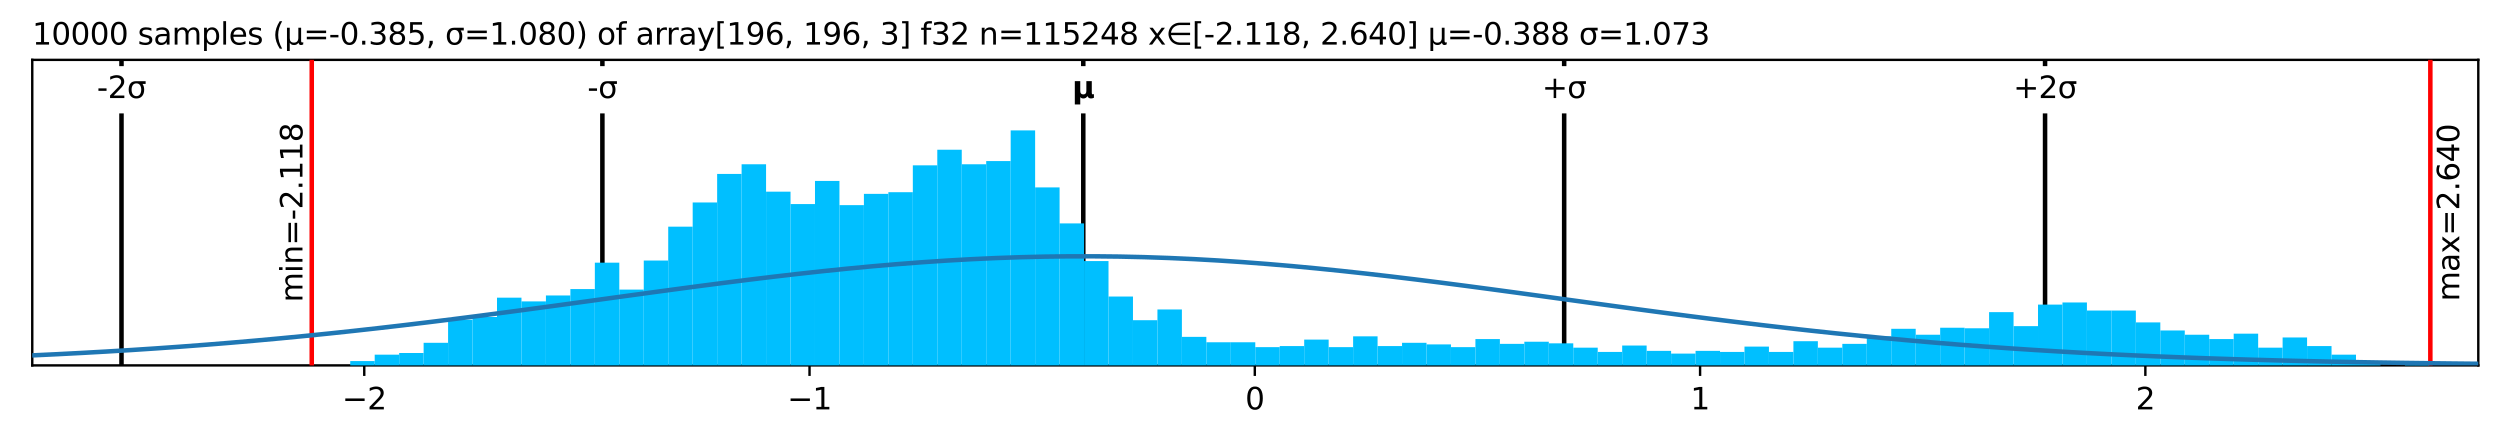 <?xml version="1.0" encoding="utf-8" standalone="no"?>
<!DOCTYPE svg PUBLIC "-//W3C//DTD SVG 1.1//EN"
  "http://www.w3.org/Graphics/SVG/1.1/DTD/svg11.dtd">
<svg xmlns:xlink="http://www.w3.org/1999/xlink" width="829.405pt" height="145.105pt" viewBox="0 0 829.405 145.105" xmlns="http://www.w3.org/2000/svg" version="1.1">
 <defs>
  <style type="text/css">*{stroke-linejoin: round; stroke-linecap: butt}</style>
 </defs>
 <g id="figure_1">
  <g id="patch_1">
   <path d="M 0 145.105 
L 829.405 145.105 
L 829.405 0 
L 0 0 
z
" style="fill: #ffffff"/>
  </g>
  <g id="axes_1">
   <g id="patch_2">
    <path d="M 10.7 121.226 
L 822.205 121.226 
L 822.205 19.866 
L 10.7 19.866 
z
" style="fill: #ffffff"/>
   </g>
   <g id="matplotlib.axis_1">
    <g id="xtick_1">
     <g id="line2d_1">
      <defs>
       <path id="m31e3b499c9" d="M 0 0 
L 0 3.5 
" style="stroke: #000000; stroke-width: 0.8"/>
      </defs>
      <g>
       <use xlink:href="#m31e3b499c9" x="120.845" y="121.226" style="stroke: #000000; stroke-width: 0.8"/>
      </g>
     </g>
     <g id="text_1">
      <!-- −2 -->
      <g transform="translate(113.473 135.825) scale(0.1 -0.1)">
       <defs>
        <path id="DejaVuSans-2212" d="M 678 2272 
L 4684 2272 
L 4684 1741 
L 678 1741 
L 678 2272 
z
" transform="scale(0.016)"/>
        <path id="DejaVuSans-32" d="M 1228 531 
L 3431 531 
L 3431 0 
L 469 0 
L 469 531 
Q 828 903 1448 1529 
Q 2069 2156 2228 2338 
Q 2531 2678 2651 2914 
Q 2772 3150 2772 3378 
Q 2772 3750 2511 3984 
Q 2250 4219 1831 4219 
Q 1534 4219 1204 4116 
Q 875 4013 500 3803 
L 500 4441 
Q 881 4594 1212 4672 
Q 1544 4750 1819 4750 
Q 2544 4750 2975 4387 
Q 3406 4025 3406 3419 
Q 3406 3131 3298 2873 
Q 3191 2616 2906 2266 
Q 2828 2175 2409 1742 
Q 1991 1309 1228 531 
z
" transform="scale(0.016)"/>
       </defs>
       <use xlink:href="#DejaVuSans-2212"/>
       <use xlink:href="#DejaVuSans-32" x="83.789"/>
      </g>
     </g>
    </g>
    <g id="xtick_2">
     <g id="line2d_2">
      <g>
       <use xlink:href="#m31e3b499c9" x="268.571" y="121.226" style="stroke: #000000; stroke-width: 0.8"/>
      </g>
     </g>
     <g id="text_2">
      <!-- −1 -->
      <g transform="translate(261.199 135.825) scale(0.1 -0.1)">
       <defs>
        <path id="DejaVuSans-31" d="M 794 531 
L 1825 531 
L 1825 4091 
L 703 3866 
L 703 4441 
L 1819 4666 
L 2450 4666 
L 2450 531 
L 3481 531 
L 3481 0 
L 794 0 
L 794 531 
z
" transform="scale(0.016)"/>
       </defs>
       <use xlink:href="#DejaVuSans-2212"/>
       <use xlink:href="#DejaVuSans-31" x="83.789"/>
      </g>
     </g>
    </g>
    <g id="xtick_3">
     <g id="line2d_3">
      <g>
       <use xlink:href="#m31e3b499c9" x="416.297" y="121.226" style="stroke: #000000; stroke-width: 0.8"/>
      </g>
     </g>
     <g id="text_3">
      <!-- 0 -->
      <g transform="translate(413.115 135.825) scale(0.1 -0.1)">
       <defs>
        <path id="DejaVuSans-30" d="M 2034 4250 
Q 1547 4250 1301 3770 
Q 1056 3291 1056 2328 
Q 1056 1369 1301 889 
Q 1547 409 2034 409 
Q 2525 409 2770 889 
Q 3016 1369 3016 2328 
Q 3016 3291 2770 3770 
Q 2525 4250 2034 4250 
z
M 2034 4750 
Q 2819 4750 3233 4129 
Q 3647 3509 3647 2328 
Q 3647 1150 3233 529 
Q 2819 -91 2034 -91 
Q 1250 -91 836 529 
Q 422 1150 422 2328 
Q 422 3509 836 4129 
Q 1250 4750 2034 4750 
z
" transform="scale(0.016)"/>
       </defs>
       <use xlink:href="#DejaVuSans-30"/>
      </g>
     </g>
    </g>
    <g id="xtick_4">
     <g id="line2d_4">
      <g>
       <use xlink:href="#m31e3b499c9" x="564.022" y="121.226" style="stroke: #000000; stroke-width: 0.8"/>
      </g>
     </g>
     <g id="text_4">
      <!-- 1 -->
      <g transform="translate(560.841 135.825) scale(0.1 -0.1)">
       <use xlink:href="#DejaVuSans-31"/>
      </g>
     </g>
    </g>
    <g id="xtick_5">
     <g id="line2d_5">
      <g>
       <use xlink:href="#m31e3b499c9" x="711.748" y="121.226" style="stroke: #000000; stroke-width: 0.8"/>
      </g>
     </g>
     <g id="text_5">
      <!-- 2 -->
      <g transform="translate(708.567 135.825) scale(0.1 -0.1)">
       <use xlink:href="#DejaVuSans-32"/>
      </g>
     </g>
    </g>
   </g>
   <g id="matplotlib.axis_2"/>
   <g id="line2d_6">
    <path d="M 40.306 121.226 
L 40.306 19.866 
" clip-path="url(#pefcc987d47)" style="fill: none; stroke: #000000; stroke-width: 1.5; stroke-linecap: square"/>
   </g>
   <g id="line2d_7">
    <path d="M 199.848 121.226 
L 199.848 19.866 
" clip-path="url(#pefcc987d47)" style="fill: none; stroke: #000000; stroke-width: 1.5; stroke-linecap: square"/>
   </g>
   <g id="line2d_8">
    <path d="M 359.39 121.226 
L 359.39 19.866 
" clip-path="url(#pefcc987d47)" style="fill: none; stroke: #000000; stroke-width: 1.5; stroke-linecap: square"/>
   </g>
   <g id="line2d_9">
    <path d="M 518.931 121.226 
L 518.931 19.866 
" clip-path="url(#pefcc987d47)" style="fill: none; stroke: #000000; stroke-width: 1.5; stroke-linecap: square"/>
   </g>
   <g id="line2d_10">
    <path d="M 678.473 121.226 
L 678.473 19.866 
" clip-path="url(#pefcc987d47)" style="fill: none; stroke: #000000; stroke-width: 1.5; stroke-linecap: square"/>
   </g>
   <g id="patch_3">
    <path d="M 10.7 121.226 
L 10.7 19.866 
" style="fill: none; stroke: #000000; stroke-width: 0.8; stroke-linejoin: miter; stroke-linecap: square"/>
   </g>
   <g id="patch_4">
    <path d="M 822.205 121.226 
L 822.205 19.866 
" style="fill: none; stroke: #000000; stroke-width: 0.8; stroke-linejoin: miter; stroke-linecap: square"/>
   </g>
   <g id="patch_5">
    <path d="M 10.7 121.226 
L 822.205 121.226 
" style="fill: none; stroke: #000000; stroke-width: 0.8; stroke-linejoin: miter; stroke-linecap: square"/>
   </g>
   <g id="patch_6">
    <path d="M 10.7 19.866 
L 822.205 19.866 
" style="fill: none; stroke: #000000; stroke-width: 0.8; stroke-linejoin: miter; stroke-linecap: square"/>
   </g>
   <g id="text_6">
    <g id="patch_7">
     <path d="M 105.427 100.282 
L 105.427 40.81 
Q 105.427 37.81 102.427 37.81 
L 92.749 37.81 
Q 89.749 37.81 89.749 40.81 
L 89.749 100.282 
Q 89.749 103.282 92.749 103.282 
L 102.427 103.282 
Q 105.427 103.282 105.427 100.282 
z
" style="fill: #ffffff"/>
    </g>
    <!-- min=-2.118 -->
    <g transform="translate(100.347 100.282) rotate(-90) scale(0.1 -0.1)">
     <defs>
      <path id="DejaVuSans-6d" d="M 3328 2828 
Q 3544 3216 3844 3400 
Q 4144 3584 4550 3584 
Q 5097 3584 5394 3201 
Q 5691 2819 5691 2113 
L 5691 0 
L 5113 0 
L 5113 2094 
Q 5113 2597 4934 2840 
Q 4756 3084 4391 3084 
Q 3944 3084 3684 2787 
Q 3425 2491 3425 1978 
L 3425 0 
L 2847 0 
L 2847 2094 
Q 2847 2600 2669 2842 
Q 2491 3084 2119 3084 
Q 1678 3084 1418 2786 
Q 1159 2488 1159 1978 
L 1159 0 
L 581 0 
L 581 3500 
L 1159 3500 
L 1159 2956 
Q 1356 3278 1631 3431 
Q 1906 3584 2284 3584 
Q 2666 3584 2933 3390 
Q 3200 3197 3328 2828 
z
" transform="scale(0.016)"/>
      <path id="DejaVuSans-69" d="M 603 3500 
L 1178 3500 
L 1178 0 
L 603 0 
L 603 3500 
z
M 603 4863 
L 1178 4863 
L 1178 4134 
L 603 4134 
L 603 4863 
z
" transform="scale(0.016)"/>
      <path id="DejaVuSans-6e" d="M 3513 2113 
L 3513 0 
L 2938 0 
L 2938 2094 
Q 2938 2591 2744 2837 
Q 2550 3084 2163 3084 
Q 1697 3084 1428 2787 
Q 1159 2491 1159 1978 
L 1159 0 
L 581 0 
L 581 3500 
L 1159 3500 
L 1159 2956 
Q 1366 3272 1645 3428 
Q 1925 3584 2291 3584 
Q 2894 3584 3203 3211 
Q 3513 2838 3513 2113 
z
" transform="scale(0.016)"/>
      <path id="DejaVuSans-3d" d="M 678 2906 
L 4684 2906 
L 4684 2381 
L 678 2381 
L 678 2906 
z
M 678 1631 
L 4684 1631 
L 4684 1100 
L 678 1100 
L 678 1631 
z
" transform="scale(0.016)"/>
      <path id="DejaVuSans-2d" d="M 313 2009 
L 1997 2009 
L 1997 1497 
L 313 1497 
L 313 2009 
z
" transform="scale(0.016)"/>
      <path id="DejaVuSans-2e" d="M 684 794 
L 1344 794 
L 1344 0 
L 684 0 
L 684 794 
z
" transform="scale(0.016)"/>
      <path id="DejaVuSans-38" d="M 2034 2216 
Q 1584 2216 1326 1975 
Q 1069 1734 1069 1313 
Q 1069 891 1326 650 
Q 1584 409 2034 409 
Q 2484 409 2743 651 
Q 3003 894 3003 1313 
Q 3003 1734 2745 1975 
Q 2488 2216 2034 2216 
z
M 1403 2484 
Q 997 2584 770 2862 
Q 544 3141 544 3541 
Q 544 4100 942 4425 
Q 1341 4750 2034 4750 
Q 2731 4750 3128 4425 
Q 3525 4100 3525 3541 
Q 3525 3141 3298 2862 
Q 3072 2584 2669 2484 
Q 3125 2378 3379 2068 
Q 3634 1759 3634 1313 
Q 3634 634 3220 271 
Q 2806 -91 2034 -91 
Q 1263 -91 848 271 
Q 434 634 434 1313 
Q 434 1759 690 2068 
Q 947 2378 1403 2484 
z
M 1172 3481 
Q 1172 3119 1398 2916 
Q 1625 2713 2034 2713 
Q 2441 2713 2670 2916 
Q 2900 3119 2900 3481 
Q 2900 3844 2670 4047 
Q 2441 4250 2034 4250 
Q 1625 4250 1398 4047 
Q 1172 3844 1172 3481 
z
" transform="scale(0.016)"/>
     </defs>
     <use xlink:href="#DejaVuSans-6d"/>
     <use xlink:href="#DejaVuSans-69" x="97.412"/>
     <use xlink:href="#DejaVuSans-6e" x="125.195"/>
     <use xlink:href="#DejaVuSans-3d" x="188.574"/>
     <use xlink:href="#DejaVuSans-2d" x="272.363"/>
     <use xlink:href="#DejaVuSans-32" x="308.447"/>
     <use xlink:href="#DejaVuSans-2e" x="372.07"/>
     <use xlink:href="#DejaVuSans-31" x="403.857"/>
     <use xlink:href="#DejaVuSans-31" x="467.48"/>
     <use xlink:href="#DejaVuSans-38" x="531.104"/>
    </g>
   </g>
   <g id="text_7">
    <g id="patch_8">
     <path d="M 820.971 99.944 
L 820.971 41.149 
Q 820.971 38.149 817.971 38.149 
L 808.293 38.149 
Q 805.293 38.149 805.293 41.149 
L 805.293 99.944 
Q 805.293 102.944 808.293 102.944 
L 817.971 102.944 
Q 820.971 102.944 820.971 99.944 
z
" style="fill: #ffffff"/>
    </g>
    <!-- max=2.640 -->
    <g transform="translate(815.892 99.944) rotate(-90) scale(0.1 -0.1)">
     <defs>
      <path id="DejaVuSans-61" d="M 2194 1759 
Q 1497 1759 1228 1600 
Q 959 1441 959 1056 
Q 959 750 1161 570 
Q 1363 391 1709 391 
Q 2188 391 2477 730 
Q 2766 1069 2766 1631 
L 2766 1759 
L 2194 1759 
z
M 3341 1997 
L 3341 0 
L 2766 0 
L 2766 531 
Q 2569 213 2275 61 
Q 1981 -91 1556 -91 
Q 1019 -91 701 211 
Q 384 513 384 1019 
Q 384 1609 779 1909 
Q 1175 2209 1959 2209 
L 2766 2209 
L 2766 2266 
Q 2766 2663 2505 2880 
Q 2244 3097 1772 3097 
Q 1472 3097 1187 3025 
Q 903 2953 641 2809 
L 641 3341 
Q 956 3463 1253 3523 
Q 1550 3584 1831 3584 
Q 2591 3584 2966 3190 
Q 3341 2797 3341 1997 
z
" transform="scale(0.016)"/>
      <path id="DejaVuSans-78" d="M 3513 3500 
L 2247 1797 
L 3578 0 
L 2900 0 
L 1881 1375 
L 863 0 
L 184 0 
L 1544 1831 
L 300 3500 
L 978 3500 
L 1906 2253 
L 2834 3500 
L 3513 3500 
z
" transform="scale(0.016)"/>
      <path id="DejaVuSans-36" d="M 2113 2584 
Q 1688 2584 1439 2293 
Q 1191 2003 1191 1497 
Q 1191 994 1439 701 
Q 1688 409 2113 409 
Q 2538 409 2786 701 
Q 3034 994 3034 1497 
Q 3034 2003 2786 2293 
Q 2538 2584 2113 2584 
z
M 3366 4563 
L 3366 3988 
Q 3128 4100 2886 4159 
Q 2644 4219 2406 4219 
Q 1781 4219 1451 3797 
Q 1122 3375 1075 2522 
Q 1259 2794 1537 2939 
Q 1816 3084 2150 3084 
Q 2853 3084 3261 2657 
Q 3669 2231 3669 1497 
Q 3669 778 3244 343 
Q 2819 -91 2113 -91 
Q 1303 -91 875 529 
Q 447 1150 447 2328 
Q 447 3434 972 4092 
Q 1497 4750 2381 4750 
Q 2619 4750 2861 4703 
Q 3103 4656 3366 4563 
z
" transform="scale(0.016)"/>
      <path id="DejaVuSans-34" d="M 2419 4116 
L 825 1625 
L 2419 1625 
L 2419 4116 
z
M 2253 4666 
L 3047 4666 
L 3047 1625 
L 3713 1625 
L 3713 1100 
L 3047 1100 
L 3047 0 
L 2419 0 
L 2419 1100 
L 313 1100 
L 313 1709 
L 2253 4666 
z
" transform="scale(0.016)"/>
     </defs>
     <use xlink:href="#DejaVuSans-6d"/>
     <use xlink:href="#DejaVuSans-61" x="97.412"/>
     <use xlink:href="#DejaVuSans-78" x="158.691"/>
     <use xlink:href="#DejaVuSans-3d" x="217.871"/>
     <use xlink:href="#DejaVuSans-32" x="301.66"/>
     <use xlink:href="#DejaVuSans-2e" x="365.283"/>
     <use xlink:href="#DejaVuSans-36" x="397.07"/>
     <use xlink:href="#DejaVuSans-34" x="460.693"/>
     <use xlink:href="#DejaVuSans-30" x="524.316"/>
    </g>
   </g>
   <g id="text_8">
    <!-- 10000 samples (μ=-0.385, σ=1.080) of array[196, 196, 3] f32 n=115248 x∈[-2.118, 2.640] μ=-0.388 σ=1.073 -->
    <g transform="translate(10.7 14.798) scale(0.1 -0.1)">
     <defs>
      <path id="DejaVuSans-20" transform="scale(0.016)"/>
      <path id="DejaVuSans-73" d="M 2834 3397 
L 2834 2853 
Q 2591 2978 2328 3040 
Q 2066 3103 1784 3103 
Q 1356 3103 1142 2972 
Q 928 2841 928 2578 
Q 928 2378 1081 2264 
Q 1234 2150 1697 2047 
L 1894 2003 
Q 2506 1872 2764 1633 
Q 3022 1394 3022 966 
Q 3022 478 2636 193 
Q 2250 -91 1575 -91 
Q 1294 -91 989 -36 
Q 684 19 347 128 
L 347 722 
Q 666 556 975 473 
Q 1284 391 1588 391 
Q 1994 391 2212 530 
Q 2431 669 2431 922 
Q 2431 1156 2273 1281 
Q 2116 1406 1581 1522 
L 1381 1569 
Q 847 1681 609 1914 
Q 372 2147 372 2553 
Q 372 3047 722 3315 
Q 1072 3584 1716 3584 
Q 2034 3584 2315 3537 
Q 2597 3491 2834 3397 
z
" transform="scale(0.016)"/>
      <path id="DejaVuSans-70" d="M 1159 525 
L 1159 -1331 
L 581 -1331 
L 581 3500 
L 1159 3500 
L 1159 2969 
Q 1341 3281 1617 3432 
Q 1894 3584 2278 3584 
Q 2916 3584 3314 3078 
Q 3713 2572 3713 1747 
Q 3713 922 3314 415 
Q 2916 -91 2278 -91 
Q 1894 -91 1617 61 
Q 1341 213 1159 525 
z
M 3116 1747 
Q 3116 2381 2855 2742 
Q 2594 3103 2138 3103 
Q 1681 3103 1420 2742 
Q 1159 2381 1159 1747 
Q 1159 1113 1420 752 
Q 1681 391 2138 391 
Q 2594 391 2855 752 
Q 3116 1113 3116 1747 
z
" transform="scale(0.016)"/>
      <path id="DejaVuSans-6c" d="M 603 4863 
L 1178 4863 
L 1178 0 
L 603 0 
L 603 4863 
z
" transform="scale(0.016)"/>
      <path id="DejaVuSans-65" d="M 3597 1894 
L 3597 1613 
L 953 1613 
Q 991 1019 1311 708 
Q 1631 397 2203 397 
Q 2534 397 2845 478 
Q 3156 559 3463 722 
L 3463 178 
Q 3153 47 2828 -22 
Q 2503 -91 2169 -91 
Q 1331 -91 842 396 
Q 353 884 353 1716 
Q 353 2575 817 3079 
Q 1281 3584 2069 3584 
Q 2775 3584 3186 3129 
Q 3597 2675 3597 1894 
z
M 3022 2063 
Q 3016 2534 2758 2815 
Q 2500 3097 2075 3097 
Q 1594 3097 1305 2825 
Q 1016 2553 972 2059 
L 3022 2063 
z
" transform="scale(0.016)"/>
      <path id="DejaVuSans-28" d="M 1984 4856 
Q 1566 4138 1362 3434 
Q 1159 2731 1159 2009 
Q 1159 1288 1364 580 
Q 1569 -128 1984 -844 
L 1484 -844 
Q 1016 -109 783 600 
Q 550 1309 550 2009 
Q 550 2706 781 3412 
Q 1013 4119 1484 4856 
L 1984 4856 
z
" transform="scale(0.016)"/>
      <path id="DejaVuSans-3bc" d="M 544 -1331 
L 544 3500 
L 1119 3500 
L 1119 1325 
Q 1119 872 1334 640 
Q 1550 409 1972 409 
Q 2434 409 2667 671 
Q 2900 934 2900 1459 
L 2900 3500 
L 3475 3500 
L 3475 806 
Q 3475 619 3529 530 
Q 3584 441 3700 441 
Q 3728 441 3778 458 
Q 3828 475 3916 513 
L 3916 50 
Q 3788 -22 3673 -56 
Q 3559 -91 3450 -91 
Q 3234 -91 3106 31 
Q 2978 153 2931 403 
Q 2775 156 2548 32 
Q 2322 -91 2016 -91 
Q 1697 -91 1473 31 
Q 1250 153 1119 397 
L 1119 -1331 
L 544 -1331 
z
" transform="scale(0.016)"/>
      <path id="DejaVuSans-33" d="M 2597 2516 
Q 3050 2419 3304 2112 
Q 3559 1806 3559 1356 
Q 3559 666 3084 287 
Q 2609 -91 1734 -91 
Q 1441 -91 1130 -33 
Q 819 25 488 141 
L 488 750 
Q 750 597 1062 519 
Q 1375 441 1716 441 
Q 2309 441 2620 675 
Q 2931 909 2931 1356 
Q 2931 1769 2642 2001 
Q 2353 2234 1838 2234 
L 1294 2234 
L 1294 2753 
L 1863 2753 
Q 2328 2753 2575 2939 
Q 2822 3125 2822 3475 
Q 2822 3834 2567 4026 
Q 2313 4219 1838 4219 
Q 1578 4219 1281 4162 
Q 984 4106 628 3988 
L 628 4550 
Q 988 4650 1302 4700 
Q 1616 4750 1894 4750 
Q 2613 4750 3031 4423 
Q 3450 4097 3450 3541 
Q 3450 3153 3228 2886 
Q 3006 2619 2597 2516 
z
" transform="scale(0.016)"/>
      <path id="DejaVuSans-35" d="M 691 4666 
L 3169 4666 
L 3169 4134 
L 1269 4134 
L 1269 2991 
Q 1406 3038 1543 3061 
Q 1681 3084 1819 3084 
Q 2600 3084 3056 2656 
Q 3513 2228 3513 1497 
Q 3513 744 3044 326 
Q 2575 -91 1722 -91 
Q 1428 -91 1123 -41 
Q 819 9 494 109 
L 494 744 
Q 775 591 1075 516 
Q 1375 441 1709 441 
Q 2250 441 2565 725 
Q 2881 1009 2881 1497 
Q 2881 1984 2565 2268 
Q 2250 2553 1709 2553 
Q 1456 2553 1204 2497 
Q 953 2441 691 2322 
L 691 4666 
z
" transform="scale(0.016)"/>
      <path id="DejaVuSans-2c" d="M 750 794 
L 1409 794 
L 1409 256 
L 897 -744 
L 494 -744 
L 750 256 
L 750 794 
z
" transform="scale(0.016)"/>
      <path id="DejaVuSans-3c3" d="M 1959 3044 
Q 1484 3044 1228 2700 
Q 959 2341 959 1747 
Q 959 1119 1226 758 
Q 1494 397 1959 397 
Q 2419 397 2687 759 
Q 2956 1122 2956 1747 
Q 2956 2319 2688 2700 
Q 2441 3044 1959 3044 
z
M 1959 3500 
L 3869 3500 
L 3869 2925 
L 3225 2925 
Q 3566 2438 3566 1747 
Q 3566 888 3138 400 
Q 2709 -91 1959 -91 
Q 1206 -91 781 400 
Q 353 888 353 1747 
Q 353 2613 781 3097 
Q 1134 3500 1959 3500 
z
" transform="scale(0.016)"/>
      <path id="DejaVuSans-29" d="M 513 4856 
L 1013 4856 
Q 1481 4119 1714 3412 
Q 1947 2706 1947 2009 
Q 1947 1309 1714 600 
Q 1481 -109 1013 -844 
L 513 -844 
Q 928 -128 1133 580 
Q 1338 1288 1338 2009 
Q 1338 2731 1133 3434 
Q 928 4138 513 4856 
z
" transform="scale(0.016)"/>
      <path id="DejaVuSans-6f" d="M 1959 3097 
Q 1497 3097 1228 2736 
Q 959 2375 959 1747 
Q 959 1119 1226 758 
Q 1494 397 1959 397 
Q 2419 397 2687 759 
Q 2956 1122 2956 1747 
Q 2956 2369 2687 2733 
Q 2419 3097 1959 3097 
z
M 1959 3584 
Q 2709 3584 3137 3096 
Q 3566 2609 3566 1747 
Q 3566 888 3137 398 
Q 2709 -91 1959 -91 
Q 1206 -91 779 398 
Q 353 888 353 1747 
Q 353 2609 779 3096 
Q 1206 3584 1959 3584 
z
" transform="scale(0.016)"/>
      <path id="DejaVuSans-66" d="M 2375 4863 
L 2375 4384 
L 1825 4384 
Q 1516 4384 1395 4259 
Q 1275 4134 1275 3809 
L 1275 3500 
L 2222 3500 
L 2222 3053 
L 1275 3053 
L 1275 0 
L 697 0 
L 697 3053 
L 147 3053 
L 147 3500 
L 697 3500 
L 697 3744 
Q 697 4328 969 4595 
Q 1241 4863 1831 4863 
L 2375 4863 
z
" transform="scale(0.016)"/>
      <path id="DejaVuSans-72" d="M 2631 2963 
Q 2534 3019 2420 3045 
Q 2306 3072 2169 3072 
Q 1681 3072 1420 2755 
Q 1159 2438 1159 1844 
L 1159 0 
L 581 0 
L 581 3500 
L 1159 3500 
L 1159 2956 
Q 1341 3275 1631 3429 
Q 1922 3584 2338 3584 
Q 2397 3584 2469 3576 
Q 2541 3569 2628 3553 
L 2631 2963 
z
" transform="scale(0.016)"/>
      <path id="DejaVuSans-79" d="M 2059 -325 
Q 1816 -950 1584 -1140 
Q 1353 -1331 966 -1331 
L 506 -1331 
L 506 -850 
L 844 -850 
Q 1081 -850 1212 -737 
Q 1344 -625 1503 -206 
L 1606 56 
L 191 3500 
L 800 3500 
L 1894 763 
L 2988 3500 
L 3597 3500 
L 2059 -325 
z
" transform="scale(0.016)"/>
      <path id="DejaVuSans-5b" d="M 550 4863 
L 1875 4863 
L 1875 4416 
L 1125 4416 
L 1125 -397 
L 1875 -397 
L 1875 -844 
L 550 -844 
L 550 4863 
z
" transform="scale(0.016)"/>
      <path id="DejaVuSans-39" d="M 703 97 
L 703 672 
Q 941 559 1184 500 
Q 1428 441 1663 441 
Q 2288 441 2617 861 
Q 2947 1281 2994 2138 
Q 2813 1869 2534 1725 
Q 2256 1581 1919 1581 
Q 1219 1581 811 2004 
Q 403 2428 403 3163 
Q 403 3881 828 4315 
Q 1253 4750 1959 4750 
Q 2769 4750 3195 4129 
Q 3622 3509 3622 2328 
Q 3622 1225 3098 567 
Q 2575 -91 1691 -91 
Q 1453 -91 1209 -44 
Q 966 3 703 97 
z
M 1959 2075 
Q 2384 2075 2632 2365 
Q 2881 2656 2881 3163 
Q 2881 3666 2632 3958 
Q 2384 4250 1959 4250 
Q 1534 4250 1286 3958 
Q 1038 3666 1038 3163 
Q 1038 2656 1286 2365 
Q 1534 2075 1959 2075 
z
" transform="scale(0.016)"/>
      <path id="DejaVuSans-5d" d="M 1947 4863 
L 1947 -844 
L 622 -844 
L 622 -397 
L 1369 -397 
L 1369 4416 
L 622 4416 
L 622 4863 
L 1947 4863 
z
" transform="scale(0.016)"/>
      <path id="DejaVuSans-2208" d="M 1072 1959 
Q 1094 1728 1291 1353 
Q 1522 919 1959 675 
Q 2388 438 2850 434 
L 5028 434 
L 5028 -63 
L 2850 -63 
Q 2250 -63 1695 246 
Q 1141 556 844 1106 
Q 547 1656 547 2241 
Q 547 2819 844 3369 
Q 1141 3919 1695 4231 
Q 2250 4544 2850 4544 
L 5028 4544 
L 5028 4047 
L 2850 4047 
Q 2388 4044 1959 3803 
Q 1525 3556 1291 3125 
Q 1091 2750 1063 2459 
L 5028 2459 
L 5028 1959 
L 1072 1959 
z
" transform="scale(0.016)"/>
      <path id="DejaVuSans-37" d="M 525 4666 
L 3525 4666 
L 3525 4397 
L 1831 0 
L 1172 0 
L 2766 4134 
L 525 4134 
L 525 4666 
z
" transform="scale(0.016)"/>
     </defs>
     <use xlink:href="#DejaVuSans-31"/>
     <use xlink:href="#DejaVuSans-30" x="63.623"/>
     <use xlink:href="#DejaVuSans-30" x="127.246"/>
     <use xlink:href="#DejaVuSans-30" x="190.869"/>
     <use xlink:href="#DejaVuSans-30" x="254.492"/>
     <use xlink:href="#DejaVuSans-20" x="318.115"/>
     <use xlink:href="#DejaVuSans-73" x="349.902"/>
     <use xlink:href="#DejaVuSans-61" x="402.002"/>
     <use xlink:href="#DejaVuSans-6d" x="463.281"/>
     <use xlink:href="#DejaVuSans-70" x="560.693"/>
     <use xlink:href="#DejaVuSans-6c" x="624.17"/>
     <use xlink:href="#DejaVuSans-65" x="651.953"/>
     <use xlink:href="#DejaVuSans-73" x="713.477"/>
     <use xlink:href="#DejaVuSans-20" x="765.576"/>
     <use xlink:href="#DejaVuSans-28" x="797.363"/>
     <use xlink:href="#DejaVuSans-3bc" x="836.377"/>
     <use xlink:href="#DejaVuSans-3d" x="900"/>
     <use xlink:href="#DejaVuSans-2d" x="983.789"/>
     <use xlink:href="#DejaVuSans-30" x="1019.873"/>
     <use xlink:href="#DejaVuSans-2e" x="1083.496"/>
     <use xlink:href="#DejaVuSans-33" x="1115.283"/>
     <use xlink:href="#DejaVuSans-38" x="1178.906"/>
     <use xlink:href="#DejaVuSans-35" x="1242.529"/>
     <use xlink:href="#DejaVuSans-2c" x="1306.152"/>
     <use xlink:href="#DejaVuSans-20" x="1337.939"/>
     <use xlink:href="#DejaVuSans-3c3" x="1369.727"/>
     <use xlink:href="#DejaVuSans-3d" x="1433.105"/>
     <use xlink:href="#DejaVuSans-31" x="1516.895"/>
     <use xlink:href="#DejaVuSans-2e" x="1580.518"/>
     <use xlink:href="#DejaVuSans-30" x="1612.305"/>
     <use xlink:href="#DejaVuSans-38" x="1675.928"/>
     <use xlink:href="#DejaVuSans-30" x="1739.551"/>
     <use xlink:href="#DejaVuSans-29" x="1803.174"/>
     <use xlink:href="#DejaVuSans-20" x="1842.188"/>
     <use xlink:href="#DejaVuSans-6f" x="1873.975"/>
     <use xlink:href="#DejaVuSans-66" x="1935.156"/>
     <use xlink:href="#DejaVuSans-20" x="1970.361"/>
     <use xlink:href="#DejaVuSans-61" x="2002.148"/>
     <use xlink:href="#DejaVuSans-72" x="2063.428"/>
     <use xlink:href="#DejaVuSans-72" x="2102.791"/>
     <use xlink:href="#DejaVuSans-61" x="2143.904"/>
     <use xlink:href="#DejaVuSans-79" x="2205.184"/>
     <use xlink:href="#DejaVuSans-5b" x="2264.363"/>
     <use xlink:href="#DejaVuSans-31" x="2303.377"/>
     <use xlink:href="#DejaVuSans-39" x="2367"/>
     <use xlink:href="#DejaVuSans-36" x="2430.623"/>
     <use xlink:href="#DejaVuSans-2c" x="2494.246"/>
     <use xlink:href="#DejaVuSans-20" x="2526.033"/>
     <use xlink:href="#DejaVuSans-31" x="2557.82"/>
     <use xlink:href="#DejaVuSans-39" x="2621.443"/>
     <use xlink:href="#DejaVuSans-36" x="2685.066"/>
     <use xlink:href="#DejaVuSans-2c" x="2748.689"/>
     <use xlink:href="#DejaVuSans-20" x="2780.477"/>
     <use xlink:href="#DejaVuSans-33" x="2812.264"/>
     <use xlink:href="#DejaVuSans-5d" x="2875.887"/>
     <use xlink:href="#DejaVuSans-20" x="2914.9"/>
     <use xlink:href="#DejaVuSans-66" x="2946.688"/>
     <use xlink:href="#DejaVuSans-33" x="2981.893"/>
     <use xlink:href="#DejaVuSans-32" x="3045.516"/>
     <use xlink:href="#DejaVuSans-20" x="3109.139"/>
     <use xlink:href="#DejaVuSans-6e" x="3140.926"/>
     <use xlink:href="#DejaVuSans-3d" x="3204.305"/>
     <use xlink:href="#DejaVuSans-31" x="3288.094"/>
     <use xlink:href="#DejaVuSans-31" x="3351.717"/>
     <use xlink:href="#DejaVuSans-35" x="3415.34"/>
     <use xlink:href="#DejaVuSans-32" x="3478.963"/>
     <use xlink:href="#DejaVuSans-34" x="3542.586"/>
     <use xlink:href="#DejaVuSans-38" x="3606.209"/>
     <use xlink:href="#DejaVuSans-20" x="3669.832"/>
     <use xlink:href="#DejaVuSans-78" x="3701.619"/>
     <use xlink:href="#DejaVuSans-2208" x="3760.799"/>
     <use xlink:href="#DejaVuSans-5b" x="3847.908"/>
     <use xlink:href="#DejaVuSans-2d" x="3886.922"/>
     <use xlink:href="#DejaVuSans-32" x="3923.006"/>
     <use xlink:href="#DejaVuSans-2e" x="3986.629"/>
     <use xlink:href="#DejaVuSans-31" x="4018.416"/>
     <use xlink:href="#DejaVuSans-31" x="4082.039"/>
     <use xlink:href="#DejaVuSans-38" x="4145.662"/>
     <use xlink:href="#DejaVuSans-2c" x="4209.285"/>
     <use xlink:href="#DejaVuSans-20" x="4241.072"/>
     <use xlink:href="#DejaVuSans-32" x="4272.859"/>
     <use xlink:href="#DejaVuSans-2e" x="4336.482"/>
     <use xlink:href="#DejaVuSans-36" x="4368.27"/>
     <use xlink:href="#DejaVuSans-34" x="4431.893"/>
     <use xlink:href="#DejaVuSans-30" x="4495.516"/>
     <use xlink:href="#DejaVuSans-5d" x="4559.139"/>
     <use xlink:href="#DejaVuSans-20" x="4598.152"/>
     <use xlink:href="#DejaVuSans-3bc" x="4629.939"/>
     <use xlink:href="#DejaVuSans-3d" x="4693.562"/>
     <use xlink:href="#DejaVuSans-2d" x="4777.352"/>
     <use xlink:href="#DejaVuSans-30" x="4813.436"/>
     <use xlink:href="#DejaVuSans-2e" x="4877.059"/>
     <use xlink:href="#DejaVuSans-33" x="4908.846"/>
     <use xlink:href="#DejaVuSans-38" x="4972.469"/>
     <use xlink:href="#DejaVuSans-38" x="5036.092"/>
     <use xlink:href="#DejaVuSans-20" x="5099.715"/>
     <use xlink:href="#DejaVuSans-3c3" x="5131.502"/>
     <use xlink:href="#DejaVuSans-3d" x="5194.881"/>
     <use xlink:href="#DejaVuSans-31" x="5278.67"/>
     <use xlink:href="#DejaVuSans-2e" x="5342.293"/>
     <use xlink:href="#DejaVuSans-30" x="5374.08"/>
     <use xlink:href="#DejaVuSans-37" x="5437.703"/>
     <use xlink:href="#DejaVuSans-33" x="5501.326"/>
    </g>
   </g>
   <g id="patch_9">
    <path d="M 10.7 121.226 
L 18.815 121.226 
L 18.815 121.226 
L 10.7 121.226 
z
" clip-path="url(#pefcc987d47)" style="fill: #00bfff"/>
   </g>
   <g id="patch_10">
    <path d="M 18.815 121.226 
L 26.93 121.226 
L 26.93 121.226 
L 18.815 121.226 
z
" clip-path="url(#pefcc987d47)" style="fill: #00bfff"/>
   </g>
   <g id="patch_11">
    <path d="M 26.93 121.226 
L 35.045 121.226 
L 35.045 121.226 
L 26.93 121.226 
z
" clip-path="url(#pefcc987d47)" style="fill: #00bfff"/>
   </g>
   <g id="patch_12">
    <path d="M 35.045 121.226 
L 43.16 121.226 
L 43.16 121.226 
L 35.045 121.226 
z
" clip-path="url(#pefcc987d47)" style="fill: #00bfff"/>
   </g>
   <g id="patch_13">
    <path d="M 43.16 121.226 
L 51.275 121.226 
L 51.275 121.226 
L 43.16 121.226 
z
" clip-path="url(#pefcc987d47)" style="fill: #00bfff"/>
   </g>
   <g id="patch_14">
    <path d="M 51.275 121.226 
L 59.39 121.226 
L 59.39 121.226 
L 51.275 121.226 
z
" clip-path="url(#pefcc987d47)" style="fill: #00bfff"/>
   </g>
   <g id="patch_15">
    <path d="M 59.39 121.226 
L 67.505 121.226 
L 67.505 121.226 
L 59.39 121.226 
z
" clip-path="url(#pefcc987d47)" style="fill: #00bfff"/>
   </g>
   <g id="patch_16">
    <path d="M 67.505 121.226 
L 75.62 121.226 
L 75.62 121.226 
L 67.505 121.226 
z
" clip-path="url(#pefcc987d47)" style="fill: #00bfff"/>
   </g>
   <g id="patch_17">
    <path d="M 75.62 121.226 
L 83.735 121.226 
L 83.735 121.226 
L 75.62 121.226 
z
" clip-path="url(#pefcc987d47)" style="fill: #00bfff"/>
   </g>
   <g id="patch_18">
    <path d="M 83.735 121.226 
L 91.851 121.226 
L 91.851 121.226 
L 83.735 121.226 
z
" clip-path="url(#pefcc987d47)" style="fill: #00bfff"/>
   </g>
   <g id="patch_19">
    <path d="M 91.851 121.226 
L 99.966 121.226 
L 99.966 121.226 
L 91.851 121.226 
z
" clip-path="url(#pefcc987d47)" style="fill: #00bfff"/>
   </g>
   <g id="patch_20">
    <path d="M 99.966 121.226 
L 108.081 121.226 
L 108.081 121.226 
L 99.966 121.226 
z
" clip-path="url(#pefcc987d47)" style="fill: #00bfff"/>
   </g>
   <g id="patch_21">
    <path d="M 108.081 121.226 
L 116.196 121.226 
L 116.196 121.226 
L 108.081 121.226 
z
" clip-path="url(#pefcc987d47)" style="fill: #00bfff"/>
   </g>
   <g id="patch_22">
    <path d="M 116.196 121.226 
L 124.311 121.226 
L 124.311 119.799 
L 116.196 119.799 
z
" clip-path="url(#pefcc987d47)" style="fill: #00bfff"/>
   </g>
   <g id="patch_23">
    <path d="M 124.311 121.226 
L 132.426 121.226 
L 132.426 117.658 
L 124.311 117.658 
z
" clip-path="url(#pefcc987d47)" style="fill: #00bfff"/>
   </g>
   <g id="patch_24">
    <path d="M 132.426 121.226 
L 140.541 121.226 
L 140.541 117.123 
L 132.426 117.123 
z
" clip-path="url(#pefcc987d47)" style="fill: #00bfff"/>
   </g>
   <g id="patch_25">
    <path d="M 140.541 121.226 
L 148.656 121.226 
L 148.656 113.733 
L 140.541 113.733 
z
" clip-path="url(#pefcc987d47)" style="fill: #00bfff"/>
   </g>
   <g id="patch_26">
    <path d="M 148.656 121.226 
L 156.771 121.226 
L 156.771 106.061 
L 148.656 106.061 
z
" clip-path="url(#pefcc987d47)" style="fill: #00bfff"/>
   </g>
   <g id="patch_27">
    <path d="M 156.771 121.226 
L 164.886 121.226 
L 164.886 105.169 
L 156.771 105.169 
z
" clip-path="url(#pefcc987d47)" style="fill: #00bfff"/>
   </g>
   <g id="patch_28">
    <path d="M 164.886 121.226 
L 173.001 121.226 
L 173.001 98.746 
L 164.886 98.746 
z
" clip-path="url(#pefcc987d47)" style="fill: #00bfff"/>
   </g>
   <g id="patch_29">
    <path d="M 173.001 121.226 
L 181.116 121.226 
L 181.116 99.995 
L 173.001 99.995 
z
" clip-path="url(#pefcc987d47)" style="fill: #00bfff"/>
   </g>
   <g id="patch_30">
    <path d="M 181.116 121.226 
L 189.231 121.226 
L 189.231 98.032 
L 181.116 98.032 
z
" clip-path="url(#pefcc987d47)" style="fill: #00bfff"/>
   </g>
   <g id="patch_31">
    <path d="M 189.231 121.226 
L 197.346 121.226 
L 197.346 95.891 
L 189.231 95.891 
z
" clip-path="url(#pefcc987d47)" style="fill: #00bfff"/>
   </g>
   <g id="patch_32">
    <path d="M 197.346 121.226 
L 205.461 121.226 
L 205.461 87.148 
L 197.346 87.148 
z
" clip-path="url(#pefcc987d47)" style="fill: #00bfff"/>
   </g>
   <g id="patch_33">
    <path d="M 205.461 121.226 
L 213.576 121.226 
L 213.576 96.069 
L 205.461 96.069 
z
" clip-path="url(#pefcc987d47)" style="fill: #00bfff"/>
   </g>
   <g id="patch_34">
    <path d="M 213.576 121.226 
L 221.691 121.226 
L 221.691 86.435 
L 213.576 86.435 
z
" clip-path="url(#pefcc987d47)" style="fill: #00bfff"/>
   </g>
   <g id="patch_35">
    <path d="M 221.691 121.226 
L 229.806 121.226 
L 229.806 75.194 
L 221.691 75.194 
z
" clip-path="url(#pefcc987d47)" style="fill: #00bfff"/>
   </g>
   <g id="patch_36">
    <path d="M 229.806 121.226 
L 237.921 121.226 
L 237.921 67.165 
L 229.806 67.165 
z
" clip-path="url(#pefcc987d47)" style="fill: #00bfff"/>
   </g>
   <g id="patch_37">
    <path d="M 237.921 121.226 
L 246.036 121.226 
L 246.036 57.709 
L 237.921 57.709 
z
" clip-path="url(#pefcc987d47)" style="fill: #00bfff"/>
   </g>
   <g id="patch_38">
    <path d="M 246.036 121.226 
L 254.152 121.226 
L 254.152 54.498 
L 246.036 54.498 
z
" clip-path="url(#pefcc987d47)" style="fill: #00bfff"/>
   </g>
   <g id="patch_39">
    <path d="M 254.152 121.226 
L 262.267 121.226 
L 262.267 63.597 
L 254.152 63.597 
z
" clip-path="url(#pefcc987d47)" style="fill: #00bfff"/>
   </g>
   <g id="patch_40">
    <path d="M 262.267 121.226 
L 270.382 121.226 
L 270.382 67.701 
L 262.267 67.701 
z
" clip-path="url(#pefcc987d47)" style="fill: #00bfff"/>
   </g>
   <g id="patch_41">
    <path d="M 270.382 121.226 
L 278.497 121.226 
L 278.497 60.029 
L 270.382 60.029 
z
" clip-path="url(#pefcc987d47)" style="fill: #00bfff"/>
   </g>
   <g id="patch_42">
    <path d="M 278.497 121.226 
L 286.612 121.226 
L 286.612 68.057 
L 278.497 68.057 
z
" clip-path="url(#pefcc987d47)" style="fill: #00bfff"/>
   </g>
   <g id="patch_43">
    <path d="M 286.612 121.226 
L 294.727 121.226 
L 294.727 64.311 
L 286.612 64.311 
z
" clip-path="url(#pefcc987d47)" style="fill: #00bfff"/>
   </g>
   <g id="patch_44">
    <path d="M 294.727 121.226 
L 302.842 121.226 
L 302.842 63.775 
L 294.727 63.775 
z
" clip-path="url(#pefcc987d47)" style="fill: #00bfff"/>
   </g>
   <g id="patch_45">
    <path d="M 302.842 121.226 
L 310.957 121.226 
L 310.957 54.854 
L 302.842 54.854 
z
" clip-path="url(#pefcc987d47)" style="fill: #00bfff"/>
   </g>
   <g id="patch_46">
    <path d="M 310.957 121.226 
L 319.072 121.226 
L 319.072 49.68 
L 310.957 49.68 
z
" clip-path="url(#pefcc987d47)" style="fill: #00bfff"/>
   </g>
   <g id="patch_47">
    <path d="M 319.072 121.226 
L 327.187 121.226 
L 327.187 54.498 
L 319.072 54.498 
z
" clip-path="url(#pefcc987d47)" style="fill: #00bfff"/>
   </g>
   <g id="patch_48">
    <path d="M 327.187 121.226 
L 335.302 121.226 
L 335.302 53.427 
L 327.187 53.427 
z
" clip-path="url(#pefcc987d47)" style="fill: #00bfff"/>
   </g>
   <g id="patch_49">
    <path d="M 335.302 121.226 
L 343.417 121.226 
L 343.417 43.257 
L 335.302 43.257 
z
" clip-path="url(#pefcc987d47)" style="fill: #00bfff"/>
   </g>
   <g id="patch_50">
    <path d="M 343.417 121.226 
L 351.532 121.226 
L 351.532 62.17 
L 343.417 62.17 
z
" clip-path="url(#pefcc987d47)" style="fill: #00bfff"/>
   </g>
   <g id="patch_51">
    <path d="M 351.532 121.226 
L 359.647 121.226 
L 359.647 74.124 
L 351.532 74.124 
z
" clip-path="url(#pefcc987d47)" style="fill: #00bfff"/>
   </g>
   <g id="patch_52">
    <path d="M 359.647 121.226 
L 367.762 121.226 
L 367.762 86.613 
L 359.647 86.613 
z
" clip-path="url(#pefcc987d47)" style="fill: #00bfff"/>
   </g>
   <g id="patch_53">
    <path d="M 367.762 121.226 
L 375.877 121.226 
L 375.877 98.389 
L 367.762 98.389 
z
" clip-path="url(#pefcc987d47)" style="fill: #00bfff"/>
   </g>
   <g id="patch_54">
    <path d="M 375.877 121.226 
L 383.992 121.226 
L 383.992 106.239 
L 375.877 106.239 
z
" clip-path="url(#pefcc987d47)" style="fill: #00bfff"/>
   </g>
   <g id="patch_55">
    <path d="M 383.992 121.226 
L 392.107 121.226 
L 392.107 102.671 
L 383.992 102.671 
z
" clip-path="url(#pefcc987d47)" style="fill: #00bfff"/>
   </g>
   <g id="patch_56">
    <path d="M 392.107 121.226 
L 400.222 121.226 
L 400.222 111.77 
L 392.107 111.77 
z
" clip-path="url(#pefcc987d47)" style="fill: #00bfff"/>
   </g>
   <g id="patch_57">
    <path d="M 400.222 121.226 
L 408.337 121.226 
L 408.337 113.554 
L 400.222 113.554 
z
" clip-path="url(#pefcc987d47)" style="fill: #00bfff"/>
   </g>
   <g id="patch_58">
    <path d="M 408.337 121.226 
L 416.453 121.226 
L 416.453 113.554 
L 408.337 113.554 
z
" clip-path="url(#pefcc987d47)" style="fill: #00bfff"/>
   </g>
   <g id="patch_59">
    <path d="M 416.452 121.226 
L 424.568 121.226 
L 424.568 115.16 
L 416.452 115.16 
z
" clip-path="url(#pefcc987d47)" style="fill: #00bfff"/>
   </g>
   <g id="patch_60">
    <path d="M 424.568 121.226 
L 432.683 121.226 
L 432.683 114.803 
L 424.568 114.803 
z
" clip-path="url(#pefcc987d47)" style="fill: #00bfff"/>
   </g>
   <g id="patch_61">
    <path d="M 432.683 121.226 
L 440.798 121.226 
L 440.798 112.662 
L 432.683 112.662 
z
" clip-path="url(#pefcc987d47)" style="fill: #00bfff"/>
   </g>
   <g id="patch_62">
    <path d="M 440.798 121.226 
L 448.913 121.226 
L 448.913 115.16 
L 440.798 115.16 
z
" clip-path="url(#pefcc987d47)" style="fill: #00bfff"/>
   </g>
   <g id="patch_63">
    <path d="M 448.913 121.226 
L 457.028 121.226 
L 457.028 111.592 
L 448.913 111.592 
z
" clip-path="url(#pefcc987d47)" style="fill: #00bfff"/>
   </g>
   <g id="patch_64">
    <path d="M 457.028 121.226 
L 465.143 121.226 
L 465.143 114.803 
L 457.028 114.803 
z
" clip-path="url(#pefcc987d47)" style="fill: #00bfff"/>
   </g>
   <g id="patch_65">
    <path d="M 465.143 121.226 
L 473.258 121.226 
L 473.258 113.733 
L 465.143 113.733 
z
" clip-path="url(#pefcc987d47)" style="fill: #00bfff"/>
   </g>
   <g id="patch_66">
    <path d="M 473.258 121.226 
L 481.373 121.226 
L 481.373 114.268 
L 473.258 114.268 
z
" clip-path="url(#pefcc987d47)" style="fill: #00bfff"/>
   </g>
   <g id="patch_67">
    <path d="M 481.373 121.226 
L 489.488 121.226 
L 489.488 115.16 
L 481.373 115.16 
z
" clip-path="url(#pefcc987d47)" style="fill: #00bfff"/>
   </g>
   <g id="patch_68">
    <path d="M 489.488 121.226 
L 497.603 121.226 
L 497.603 112.484 
L 489.488 112.484 
z
" clip-path="url(#pefcc987d47)" style="fill: #00bfff"/>
   </g>
   <g id="patch_69">
    <path d="M 497.603 121.226 
L 505.718 121.226 
L 505.718 114.09 
L 497.603 114.09 
z
" clip-path="url(#pefcc987d47)" style="fill: #00bfff"/>
   </g>
   <g id="patch_70">
    <path d="M 505.718 121.226 
L 513.833 121.226 
L 513.833 113.376 
L 505.718 113.376 
z
" clip-path="url(#pefcc987d47)" style="fill: #00bfff"/>
   </g>
   <g id="patch_71">
    <path d="M 513.833 121.226 
L 521.948 121.226 
L 521.948 113.911 
L 513.833 113.911 
z
" clip-path="url(#pefcc987d47)" style="fill: #00bfff"/>
   </g>
   <g id="patch_72">
    <path d="M 521.948 121.226 
L 530.063 121.226 
L 530.063 115.339 
L 521.948 115.339 
z
" clip-path="url(#pefcc987d47)" style="fill: #00bfff"/>
   </g>
   <g id="patch_73">
    <path d="M 530.063 121.226 
L 538.178 121.226 
L 538.178 116.766 
L 530.063 116.766 
z
" clip-path="url(#pefcc987d47)" style="fill: #00bfff"/>
   </g>
   <g id="patch_74">
    <path d="M 538.178 121.226 
L 546.293 121.226 
L 546.293 114.625 
L 538.178 114.625 
z
" clip-path="url(#pefcc987d47)" style="fill: #00bfff"/>
   </g>
   <g id="patch_75">
    <path d="M 546.293 121.226 
L 554.408 121.226 
L 554.408 116.409 
L 546.293 116.409 
z
" clip-path="url(#pefcc987d47)" style="fill: #00bfff"/>
   </g>
   <g id="patch_76">
    <path d="M 554.408 121.226 
L 562.523 121.226 
L 562.523 117.301 
L 554.408 117.301 
z
" clip-path="url(#pefcc987d47)" style="fill: #00bfff"/>
   </g>
   <g id="patch_77">
    <path d="M 562.523 121.226 
L 570.638 121.226 
L 570.638 116.409 
L 562.523 116.409 
z
" clip-path="url(#pefcc987d47)" style="fill: #00bfff"/>
   </g>
   <g id="patch_78">
    <path d="M 570.638 121.226 
L 578.754 121.226 
L 578.754 116.766 
L 570.638 116.766 
z
" clip-path="url(#pefcc987d47)" style="fill: #00bfff"/>
   </g>
   <g id="patch_79">
    <path d="M 578.754 121.226 
L 586.869 121.226 
L 586.869 114.982 
L 578.754 114.982 
z
" clip-path="url(#pefcc987d47)" style="fill: #00bfff"/>
   </g>
   <g id="patch_80">
    <path d="M 586.869 121.226 
L 594.984 121.226 
L 594.984 116.766 
L 586.869 116.766 
z
" clip-path="url(#pefcc987d47)" style="fill: #00bfff"/>
   </g>
   <g id="patch_81">
    <path d="M 594.984 121.226 
L 603.099 121.226 
L 603.099 113.198 
L 594.984 113.198 
z
" clip-path="url(#pefcc987d47)" style="fill: #00bfff"/>
   </g>
   <g id="patch_82">
    <path d="M 603.099 121.226 
L 611.214 121.226 
L 611.214 115.339 
L 603.099 115.339 
z
" clip-path="url(#pefcc987d47)" style="fill: #00bfff"/>
   </g>
   <g id="patch_83">
    <path d="M 611.214 121.226 
L 619.329 121.226 
L 619.329 114.09 
L 611.214 114.09 
z
" clip-path="url(#pefcc987d47)" style="fill: #00bfff"/>
   </g>
   <g id="patch_84">
    <path d="M 619.329 121.226 
L 627.444 121.226 
L 627.444 111.592 
L 619.329 111.592 
z
" clip-path="url(#pefcc987d47)" style="fill: #00bfff"/>
   </g>
   <g id="patch_85">
    <path d="M 627.444 121.226 
L 635.559 121.226 
L 635.559 109.094 
L 627.444 109.094 
z
" clip-path="url(#pefcc987d47)" style="fill: #00bfff"/>
   </g>
   <g id="patch_86">
    <path d="M 635.559 121.226 
L 643.674 121.226 
L 643.674 111.057 
L 635.559 111.057 
z
" clip-path="url(#pefcc987d47)" style="fill: #00bfff"/>
   </g>
   <g id="patch_87">
    <path d="M 643.674 121.226 
L 651.789 121.226 
L 651.789 108.737 
L 643.674 108.737 
z
" clip-path="url(#pefcc987d47)" style="fill: #00bfff"/>
   </g>
   <g id="patch_88">
    <path d="M 651.789 121.226 
L 659.904 121.226 
L 659.904 108.916 
L 651.789 108.916 
z
" clip-path="url(#pefcc987d47)" style="fill: #00bfff"/>
   </g>
   <g id="patch_89">
    <path d="M 659.904 121.226 
L 668.019 121.226 
L 668.019 103.563 
L 659.904 103.563 
z
" clip-path="url(#pefcc987d47)" style="fill: #00bfff"/>
   </g>
   <g id="patch_90">
    <path d="M 668.019 121.226 
L 676.134 121.226 
L 676.134 108.202 
L 668.019 108.202 
z
" clip-path="url(#pefcc987d47)" style="fill: #00bfff"/>
   </g>
   <g id="patch_91">
    <path d="M 676.134 121.226 
L 684.249 121.226 
L 684.249 101.065 
L 676.134 101.065 
z
" clip-path="url(#pefcc987d47)" style="fill: #00bfff"/>
   </g>
   <g id="patch_92">
    <path d="M 684.249 121.226 
L 692.364 121.226 
L 692.364 100.351 
L 684.249 100.351 
z
" clip-path="url(#pefcc987d47)" style="fill: #00bfff"/>
   </g>
   <g id="patch_93">
    <path d="M 692.364 121.226 
L 700.479 121.226 
L 700.479 103.028 
L 692.364 103.028 
z
" clip-path="url(#pefcc987d47)" style="fill: #00bfff"/>
   </g>
   <g id="patch_94">
    <path d="M 700.479 121.226 
L 708.594 121.226 
L 708.594 103.028 
L 700.479 103.028 
z
" clip-path="url(#pefcc987d47)" style="fill: #00bfff"/>
   </g>
   <g id="patch_95">
    <path d="M 708.594 121.226 
L 716.709 121.226 
L 716.709 106.953 
L 708.594 106.953 
z
" clip-path="url(#pefcc987d47)" style="fill: #00bfff"/>
   </g>
   <g id="patch_96">
    <path d="M 716.709 121.226 
L 724.824 121.226 
L 724.824 109.629 
L 716.709 109.629 
z
" clip-path="url(#pefcc987d47)" style="fill: #00bfff"/>
   </g>
   <g id="patch_97">
    <path d="M 724.824 121.226 
L 732.939 121.226 
L 732.939 111.057 
L 724.824 111.057 
z
" clip-path="url(#pefcc987d47)" style="fill: #00bfff"/>
   </g>
   <g id="patch_98">
    <path d="M 732.939 121.226 
L 741.055 121.226 
L 741.055 112.484 
L 732.939 112.484 
z
" clip-path="url(#pefcc987d47)" style="fill: #00bfff"/>
   </g>
   <g id="patch_99">
    <path d="M 741.055 121.226 
L 749.17 121.226 
L 749.17 110.7 
L 741.055 110.7 
z
" clip-path="url(#pefcc987d47)" style="fill: #00bfff"/>
   </g>
   <g id="patch_100">
    <path d="M 749.17 121.226 
L 757.285 121.226 
L 757.285 115.339 
L 749.17 115.339 
z
" clip-path="url(#pefcc987d47)" style="fill: #00bfff"/>
   </g>
   <g id="patch_101">
    <path d="M 757.285 121.226 
L 765.4 121.226 
L 765.4 111.949 
L 757.285 111.949 
z
" clip-path="url(#pefcc987d47)" style="fill: #00bfff"/>
   </g>
   <g id="patch_102">
    <path d="M 765.4 121.226 
L 773.515 121.226 
L 773.515 114.803 
L 765.4 114.803 
z
" clip-path="url(#pefcc987d47)" style="fill: #00bfff"/>
   </g>
   <g id="patch_103">
    <path d="M 773.515 121.226 
L 781.63 121.226 
L 781.63 117.658 
L 773.515 117.658 
z
" clip-path="url(#pefcc987d47)" style="fill: #00bfff"/>
   </g>
   <g id="patch_104">
    <path d="M 781.63 121.226 
L 789.745 121.226 
L 789.745 120.691 
L 781.63 120.691 
z
" clip-path="url(#pefcc987d47)" style="fill: #00bfff"/>
   </g>
   <g id="patch_105">
    <path d="M 789.745 121.226 
L 797.86 121.226 
L 797.86 121.226 
L 789.745 121.226 
z
" clip-path="url(#pefcc987d47)" style="fill: #00bfff"/>
   </g>
   <g id="patch_106">
    <path d="M 797.86 121.226 
L 805.975 121.226 
L 805.975 121.048 
L 797.86 121.048 
z
" clip-path="url(#pefcc987d47)" style="fill: #00bfff"/>
   </g>
   <g id="patch_107">
    <path d="M 805.975 121.226 
L 814.09 121.226 
L 814.09 121.226 
L 805.975 121.226 
z
" clip-path="url(#pefcc987d47)" style="fill: #00bfff"/>
   </g>
   <g id="patch_108">
    <path d="M 814.09 121.226 
L 822.205 121.226 
L 822.205 121.226 
L 814.09 121.226 
z
" clip-path="url(#pefcc987d47)" style="fill: #00bfff"/>
   </g>
   <g id="line2d_11">
    <path d="M 103.427 121.226 
L 103.427 19.866 
" clip-path="url(#pefcc987d47)" style="fill: none; stroke: #ff0000; stroke-width: 1.5; stroke-linecap: square"/>
   </g>
   <g id="line2d_12">
    <path d="M 806.293 121.226 
L 806.293 19.866 
" clip-path="url(#pefcc987d47)" style="fill: none; stroke: #ff0000; stroke-width: 1.5; stroke-linecap: square"/>
   </g>
   <g id="line2d_13">
    <path d="M 10.7 117.904 
L 18.897 117.514 
L 27.094 117.089 
L 35.291 116.627 
L 43.488 116.128 
L 51.685 115.59 
L 59.882 115.011 
L 68.079 114.39 
L 76.276 113.728 
L 84.473 113.023 
L 92.67 112.275 
L 100.867 111.485 
L 109.064 110.654 
L 117.261 109.781 
L 125.458 108.869 
L 133.655 107.92 
L 141.852 106.936 
L 150.049 105.919 
L 158.246 104.873 
L 166.443 103.801 
L 174.64 102.709 
L 182.837 101.6 
L 191.034 100.479 
L 199.231 99.352 
L 207.428 98.224 
L 215.626 97.102 
L 223.823 95.993 
L 232.02 94.901 
L 240.217 93.835 
L 248.414 92.801 
L 256.611 91.806 
L 264.808 90.856 
L 273.005 89.958 
L 281.202 89.118 
L 289.399 88.343 
L 297.596 87.638 
L 305.793 87.008 
L 313.99 86.458 
L 322.187 85.992 
L 330.384 85.615 
L 338.581 85.328 
L 346.778 85.134 
L 354.975 85.035 
L 363.172 85.031 
L 371.369 85.123 
L 379.566 85.31 
L 387.763 85.589 
L 395.96 85.96 
L 404.157 86.419 
L 412.354 86.962 
L 420.551 87.586 
L 428.748 88.286 
L 436.945 89.056 
L 445.142 89.891 
L 453.339 90.785 
L 461.536 91.731 
L 469.733 92.723 
L 477.93 93.754 
L 486.127 94.818 
L 494.324 95.908 
L 502.521 97.016 
L 510.718 98.137 
L 518.915 99.265 
L 527.112 100.392 
L 535.309 101.513 
L 543.506 102.624 
L 551.703 103.718 
L 559.9 104.791 
L 568.097 105.839 
L 576.294 106.858 
L 584.491 107.845 
L 592.688 108.797 
L 600.885 109.712 
L 609.082 110.588 
L 617.279 111.423 
L 625.477 112.216 
L 633.674 112.967 
L 641.871 113.675 
L 650.068 114.341 
L 658.265 114.964 
L 666.462 115.547 
L 674.659 116.088 
L 682.856 116.59 
L 691.053 117.054 
L 699.25 117.482 
L 707.447 117.875 
L 715.644 118.234 
L 723.841 118.562 
L 732.038 118.86 
L 740.235 119.13 
L 748.432 119.375 
L 756.629 119.595 
L 764.826 119.793 
L 773.023 119.97 
L 781.22 120.128 
L 789.417 120.269 
L 797.614 120.394 
L 805.811 120.504 
L 814.008 120.602 
L 822.205 120.688 
" clip-path="url(#pefcc987d47)" style="fill: none; stroke: #1f77b4; stroke-width: 1.5; stroke-linecap: square"/>
   </g>
   <g id="text_9">
    <g id="patch_109">
     <path d="M 32.153 37.613 
L 48.46 37.613 
Q 51.46 37.613 51.46 34.613 
L 51.46 24.934 
Q 51.46 21.934 48.46 21.934 
L 32.153 21.934 
Q 29.153 21.934 29.153 24.934 
L 29.153 34.613 
Q 29.153 37.613 32.153 37.613 
z
" style="fill: #ffffff"/>
    </g>
    <!-- -2σ -->
    <g transform="translate(32.153 32.533) scale(0.1 -0.1)">
     <use xlink:href="#DejaVuSans-2d"/>
     <use xlink:href="#DejaVuSans-32" x="36.084"/>
     <use xlink:href="#DejaVuSans-3c3" x="99.707"/>
    </g>
   </g>
   <g id="text_10">
    <g id="patch_110">
     <path d="M 194.875 37.613 
L 204.821 37.613 
Q 207.821 37.613 207.821 34.613 
L 207.821 24.934 
Q 207.821 21.934 204.821 21.934 
L 194.875 21.934 
Q 191.875 21.934 191.875 24.934 
L 191.875 34.613 
Q 191.875 37.613 194.875 37.613 
z
" style="fill: #ffffff"/>
    </g>
    <!-- -σ -->
    <g transform="translate(194.875 32.533) scale(0.1 -0.1)">
     <use xlink:href="#DejaVuSans-2d"/>
     <use xlink:href="#DejaVuSans-3c3" x="36.084"/>
    </g>
   </g>
   <g id="text_11">
    <g id="patch_111">
     <path d="M 355.711 37.613 
L 363.069 37.613 
Q 366.069 37.613 366.069 34.613 
L 366.069 24.934 
Q 366.069 21.934 363.069 21.934 
L 355.711 21.934 
Q 352.711 21.934 352.711 24.934 
L 352.711 34.613 
Q 352.711 37.613 355.711 37.613 
z
" style="fill: #ffffff"/>
    </g>
    <!-- μ -->
    <g transform="translate(355.711 32.522) scale(0.1 -0.1)">
     <defs>
      <path id="DejaVuSans-Bold-3bc" d="M 544 -1338 
L 544 3500 
L 1672 3500 
L 1672 1466 
Q 1672 1103 1828 926 
Q 1984 750 2303 750 
Q 2625 750 2781 926 
Q 2938 1103 2938 1466 
L 2938 3500 
L 4063 3500 
L 4063 1159 
Q 4063 938 4114 850 
Q 4166 763 4288 763 
Q 4344 763 4395 778 
Q 4447 794 4506 831 
L 4506 50 
Q 4341 -22 4195 -56 
Q 4050 -91 3909 -91 
Q 3631 -91 3454 26 
Q 3278 144 3169 403 
Q 3022 156 2811 32 
Q 2600 -91 2322 -91 
Q 2091 -91 1928 -17 
Q 1766 56 1672 206 
L 1672 -1338 
L 544 -1338 
z
" transform="scale(0.016)"/>
     </defs>
     <use xlink:href="#DejaVuSans-Bold-3bc"/>
    </g>
   </g>
   <g id="text_12">
    <g id="patch_112">
     <path d="M 511.573 37.613 
L 526.29 37.613 
Q 529.29 37.613 529.29 34.613 
L 529.29 24.934 
Q 529.29 21.934 526.29 21.934 
L 511.573 21.934 
Q 508.573 21.934 508.573 24.934 
L 508.573 34.613 
Q 508.573 37.613 511.573 37.613 
z
" style="fill: #ffffff"/>
    </g>
    <!-- +σ -->
    <g transform="translate(511.573 32.533) scale(0.1 -0.1)">
     <defs>
      <path id="DejaVuSans-2b" d="M 2944 4013 
L 2944 2272 
L 4684 2272 
L 4684 1741 
L 2944 1741 
L 2944 0 
L 2419 0 
L 2419 1741 
L 678 1741 
L 678 2272 
L 2419 2272 
L 2419 4013 
L 2944 4013 
z
" transform="scale(0.016)"/>
     </defs>
     <use xlink:href="#DejaVuSans-2b"/>
     <use xlink:href="#DejaVuSans-3c3" x="83.789"/>
    </g>
   </g>
   <g id="text_13">
    <g id="patch_113">
     <path d="M 667.933 37.613 
L 689.013 37.613 
Q 692.013 37.613 692.013 34.613 
L 692.013 24.934 
Q 692.013 21.934 689.013 21.934 
L 667.933 21.934 
Q 664.933 21.934 664.933 24.934 
L 664.933 34.613 
Q 664.933 37.613 667.933 37.613 
z
" style="fill: #ffffff"/>
    </g>
    <!-- +2σ -->
    <g transform="translate(667.933 32.533) scale(0.1 -0.1)">
     <use xlink:href="#DejaVuSans-2b"/>
     <use xlink:href="#DejaVuSans-32" x="83.789"/>
     <use xlink:href="#DejaVuSans-3c3" x="147.412"/>
    </g>
   </g>
  </g>
 </g>
 <defs>
  <clipPath id="pefcc987d47">
   <rect x="10.7" y="19.866" width="811.505" height="101.36"/>
  </clipPath>
 </defs>
</svg>
